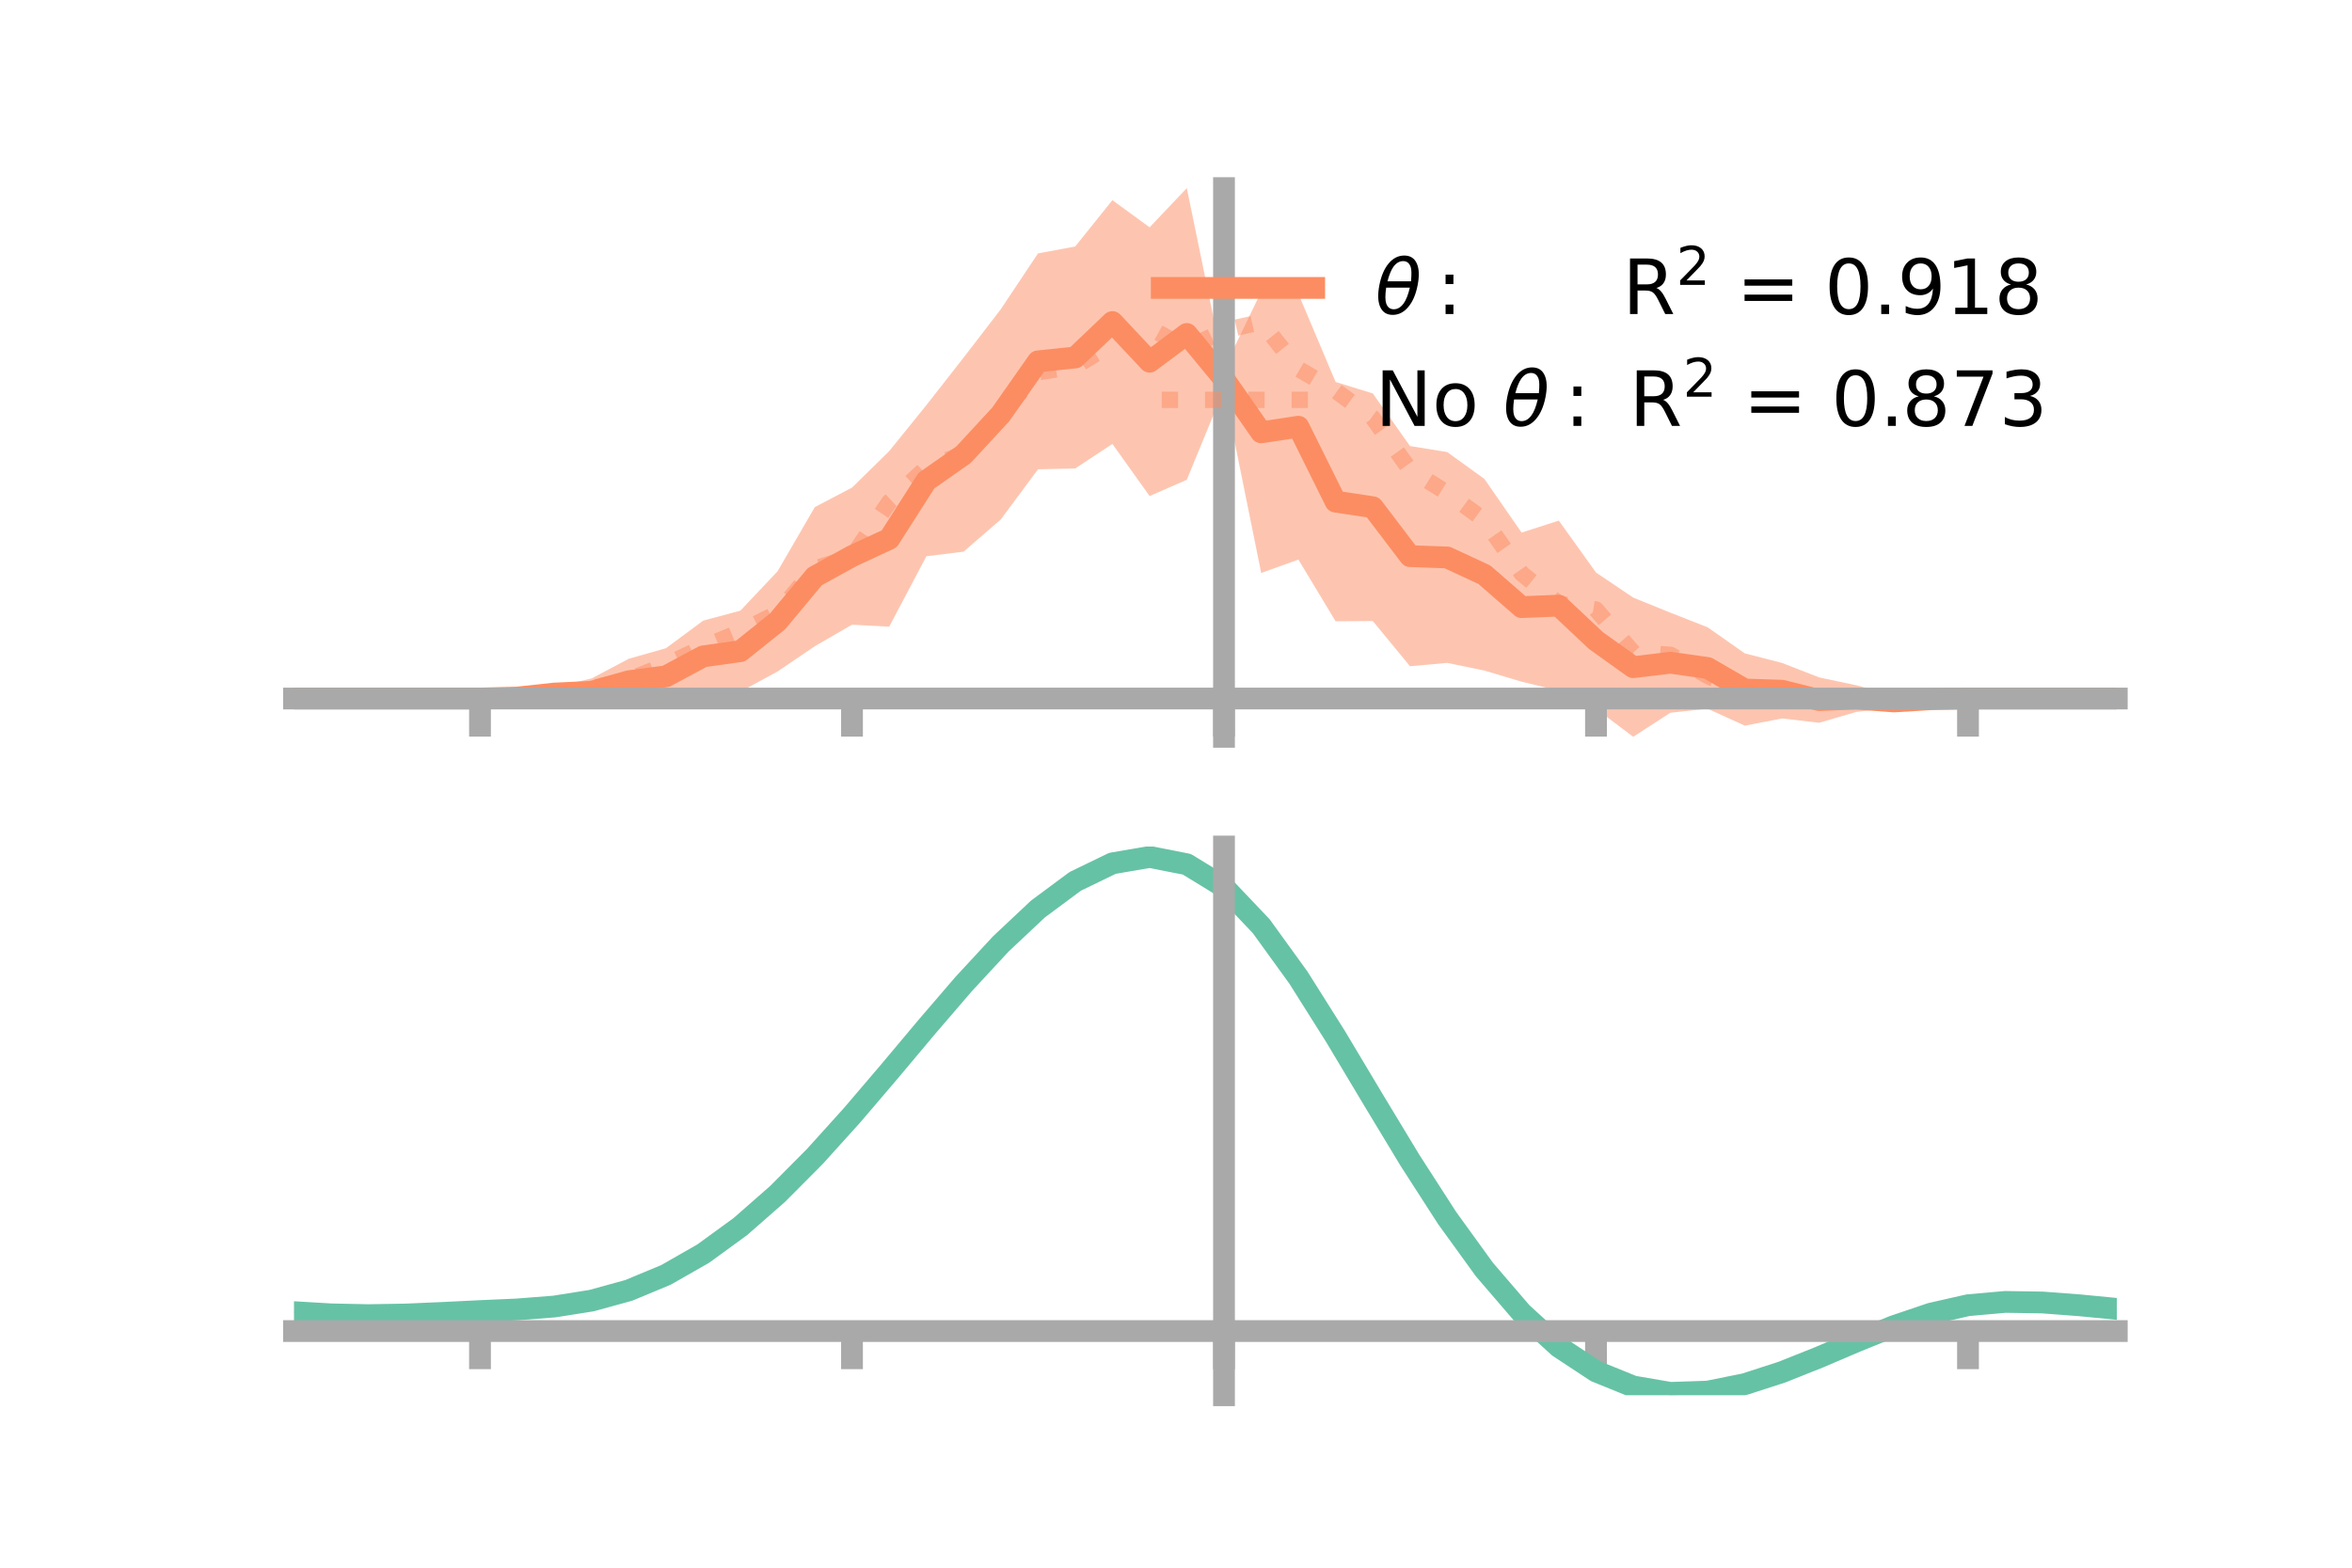 <?xml version="1.0" encoding="utf-8" standalone="no"?>
<!DOCTYPE svg PUBLIC "-//W3C//DTD SVG 1.1//EN"
  "http://www.w3.org/Graphics/SVG/1.1/DTD/svg11.dtd">
<!-- Created with matplotlib (https://matplotlib.org/) -->
<svg height="144pt" version="1.1" viewBox="0 0 216 144" width="216pt" xmlns="http://www.w3.org/2000/svg" xmlns:xlink="http://www.w3.org/1999/xlink">
 <defs>
  <style type="text/css">*{stroke-linecap:butt;stroke-linejoin:round;}</style>
 </defs>
 <g id="figure_1">
  <g id="patch_1">
   <path d="M 0 144 
L 216 144 
L 216 0 
L 0 0 
z
" style="fill:none;"/>
  </g>
  <g id="axes_1">
   <g id="patch_2">
    <path d="M 27 67.68 
L 194.4 67.68 
L 194.4 17.28 
L 27 17.28 
z
" style="fill:none;"/>
   </g>
   <g id="PolyCollection_1">
    <path clip-path="url(#p36c2e38bdd)" d="M 27 64.164 
L 27 64.164 
L 30.416 64.164 
L 33.833 64.164 
L 37.249 64.164 
L 40.665 64.164 
L 44.082 64.163 
L 47.498 63.799 
L 50.914 63.119 
L 54.331 62.317 
L 57.747 60.509 
L 61.163 59.539 
L 64.58 57.008 
L 67.996 56.09 
L 71.412 52.471 
L 74.829 46.579 
L 78.245 44.788 
L 81.661 41.437 
L 85.078 37.21 
L 88.494 32.845 
L 91.91 28.405 
L 95.327 23.276 
L 98.743 22.643 
L 102.159 18.385 
L 105.576 20.881 
L 108.992 17.28 
L 112.408 33.866 
L 115.824 26.795 
L 119.241 26.99 
L 122.657 35.085 
L 126.073 36.139 
L 129.49 40.972 
L 132.906 41.523 
L 136.322 43.992 
L 139.739 48.919 
L 143.155 47.821 
L 146.571 52.586 
L 149.988 54.891 
L 153.404 56.278 
L 156.82 57.617 
L 160.237 60.016 
L 163.653 60.893 
L 167.069 62.224 
L 170.486 62.948 
L 173.902 63.854 
L 177.318 63.955 
L 180.735 64.163 
L 184.151 64.164 
L 187.567 64.164 
L 190.984 64.164 
L 194.4 64.164 
L 194.4 64.164 
L 194.4 64.164 
L 190.984 64.164 
L 187.567 64.164 
L 184.151 64.164 
L 180.735 64.164 
L 177.318 64.501 
L 173.902 65.009 
L 170.486 65.392 
L 167.069 66.389 
L 163.653 65.994 
L 160.237 66.655 
L 156.82 65.099 
L 153.404 65.469 
L 149.988 67.68 
L 146.571 65.1 
L 143.155 63.439 
L 139.739 62.618 
L 136.322 61.594 
L 132.906 60.89 
L 129.49 61.196 
L 126.073 57.045 
L 122.657 57.068 
L 119.241 51.402 
L 115.824 52.63 
L 112.408 35.753 
L 108.992 44.071 
L 105.576 45.565 
L 102.159 40.778 
L 98.743 43.032 
L 95.327 43.109 
L 91.91 47.715 
L 88.494 50.672 
L 85.078 51.095 
L 81.661 57.566 
L 78.245 57.382 
L 74.829 59.358 
L 71.412 61.68 
L 67.996 63.531 
L 64.58 63.572 
L 61.163 64.707 
L 57.747 64.643 
L 54.331 64.777 
L 50.914 64.295 
L 47.498 64.353 
L 44.082 64.164 
L 40.665 64.164 
L 37.249 64.164 
L 33.833 64.164 
L 30.416 64.164 
L 27 64.164 
z
" style="fill:#fc8d62;fill-opacity:0.5;"/>
   </g>
   <g id="matplotlib.axis_1">
    <g id="xtick_1">
     <g id="line2d_1">
      <defs>
       <path d="M 0 0 
L 0 3.5 
" id="mec296ed9f6" style="stroke:#a9a9a9;stroke-width:2;"/>
      </defs>
      <g>
       <use style="fill:#a9a9a9;stroke:#a9a9a9;stroke-width:2;" x="44.082" xlink:href="#mec296ed9f6" y="64.164"/>
      </g>
     </g>
    </g>
    <g id="xtick_2">
     <g id="line2d_2">
      <g>
       <use style="fill:#a9a9a9;stroke:#a9a9a9;stroke-width:2;" x="78.245" xlink:href="#mec296ed9f6" y="64.164"/>
      </g>
     </g>
    </g>
    <g id="xtick_3">
     <g id="line2d_3">
      <g>
       <use style="fill:#a9a9a9;stroke:#a9a9a9;stroke-width:2;" x="112.408" xlink:href="#mec296ed9f6" y="64.164"/>
      </g>
     </g>
    </g>
    <g id="xtick_4">
     <g id="line2d_4">
      <g>
       <use style="fill:#a9a9a9;stroke:#a9a9a9;stroke-width:2;" x="146.571" xlink:href="#mec296ed9f6" y="64.164"/>
      </g>
     </g>
    </g>
    <g id="xtick_5">
     <g id="line2d_5">
      <g>
       <use style="fill:#a9a9a9;stroke:#a9a9a9;stroke-width:2;" x="180.735" xlink:href="#mec296ed9f6" y="64.164"/>
      </g>
     </g>
    </g>
   </g>
   <g id="matplotlib.axis_2"/>
   <g id="line2d_6">
    <path clip-path="url(#p36c2e38bdd)" d="M 27 64.164 
L 30.416 64.164 
L 33.833 64.164 
L 37.249 64.164 
L 40.665 64.164 
L 44.082 64.164 
L 47.498 64.076 
L 50.914 63.707 
L 54.331 63.547 
L 57.747 62.576 
L 61.163 62.123 
L 64.58 60.29 
L 67.996 59.811 
L 71.412 57.075 
L 74.829 52.968 
L 78.245 51.085 
L 81.661 49.501 
L 85.078 44.153 
L 88.494 41.759 
L 91.91 38.06 
L 95.327 33.193 
L 98.743 32.838 
L 102.159 29.582 
L 105.576 33.223 
L 108.992 30.676 
L 112.408 34.81 
L 115.824 39.713 
L 119.241 39.196 
L 122.657 46.077 
L 126.073 46.592 
L 129.49 51.084 
L 132.906 51.206 
L 136.322 52.793 
L 139.739 55.769 
L 143.155 55.63 
L 146.571 58.843 
L 149.988 61.285 
L 153.404 60.874 
L 156.82 61.358 
L 160.237 63.335 
L 163.653 63.444 
L 167.069 64.306 
L 170.486 64.17 
L 173.902 64.431 
L 177.318 64.228 
L 180.735 64.164 
L 184.151 64.164 
L 187.567 64.164 
L 190.984 64.164 
L 194.4 64.164 
" style="fill:none;stroke:#fc8d62;stroke-linecap:square;stroke-width:2;"/>
   </g>
   <g id="line2d_7">
    <path clip-path="url(#p36c2e38bdd)" d="M 27 64.164 
L 30.416 64.164 
L 33.833 64.164 
L 37.249 64.164 
L 40.665 64.164 
L 44.082 64.164 
L 47.498 64.111 
L 50.914 63.883 
L 54.331 63.214 
L 57.747 62.431 
L 61.163 61.071 
L 64.58 59.449 
L 67.996 58.022 
L 71.412 56.307 
L 74.829 52.224 
L 78.245 51.155 
L 81.661 46.122 
L 85.078 42.959 
L 88.494 41.697 
L 91.91 38.079 
L 95.327 34.197 
L 98.743 33.653 
L 102.159 31.575 
L 105.576 30.108 
L 108.992 32.005 
L 112.408 30.349 
L 115.824 29.582 
L 119.241 33.885 
L 122.657 35.894 
L 126.073 38.389 
L 129.49 43.153 
L 132.906 45.274 
L 136.322 47.773 
L 139.739 52.672 
L 143.155 55.453 
L 146.571 55.986 
L 149.988 59.935 
L 153.404 60.145 
L 156.82 62.085 
L 160.237 63.563 
L 163.653 64.149 
L 167.069 64.273 
L 170.486 64.407 
L 173.902 64.233 
L 177.318 64.19 
L 180.735 64.164 
L 184.151 64.164 
L 187.567 64.164 
L 190.984 64.164 
L 194.4 64.164 
" style="fill:none;stroke:#fc8d62;stroke-dasharray:1.5,2.475;stroke-dashoffset:0;stroke-opacity:0.5;stroke-width:1.5;"/>
   </g>
   <g id="patch_3">
    <path d="M 112.408 67.68 
L 112.408 17.28 
" style="fill:none;stroke:#a9a9a9;stroke-linecap:square;stroke-linejoin:miter;stroke-width:2;"/>
   </g>
   <g id="patch_4">
    <path d="M 194.4 67.68 
L 194.4 17.28 
" style="fill:none;"/>
   </g>
   <g id="patch_5">
    <path d="M 27 64.164 
L 194.4 64.164 
" style="fill:none;stroke:#a9a9a9;stroke-linecap:square;stroke-linejoin:miter;stroke-width:2;"/>
   </g>
   <g id="patch_6">
    <path d="M 27 17.28 
L 194.4 17.28 
" style="fill:none;"/>
   </g>
   <g id="legend_1">
    <g id="line2d_8">
     <path d="M 106.69 26.449 
L 120.69 26.449 
" style="fill:none;stroke:#fc8d62;stroke-linecap:square;stroke-width:2;"/>
    </g>
    <g id="line2d_9"/>
    <g id="text_1">
     <!-- $\theta:$      R$^{2}$ = 0.918 -->
     <g transform="translate(126.29 28.899)scale(0.07 -0.07)">
      <defs>
       <path d="M 45.516 34.672 
L 14.453 34.672 
Q 12.359 20.062 14.5 13.875 
Q 17.188 6.25 24.469 6.25 
Q 31.781 6.25 37.359 13.922 
Q 42.234 20.656 45.516 34.672 
z
M 47.016 42.969 
Q 48.344 56.844 46.625 61.719 
Q 43.953 69.438 36.766 69.438 
Q 29.297 69.438 23.828 61.812 
Q 19.531 55.672 16.156 42.969 
z
M 38.188 76.766 
Q 49.906 76.766 54.594 66.406 
Q 59.281 56.109 55.719 37.844 
Q 52.203 19.625 43.453 9.281 
Q 34.766 -1.125 23.047 -1.125 
Q 11.281 -1.125 6.641 9.281 
Q 2 19.625 5.516 37.844 
Q 9.078 56.109 17.719 66.406 
Q 26.422 76.766 38.188 76.766 
z
" id="DejaVuSans-Oblique-952"/>
       <path d="M 11.719 12.406 
L 22.016 12.406 
L 22.016 0 
L 11.719 0 
z
M 11.719 51.703 
L 22.016 51.703 
L 22.016 39.312 
L 11.719 39.312 
z
" id="DejaVuSans-58"/>
       <path id="DejaVuSans-32"/>
       <path d="M 44.391 34.188 
Q 47.562 33.109 50.562 29.594 
Q 53.562 26.078 56.594 19.922 
L 66.609 0 
L 56 0 
L 46.688 18.703 
Q 43.062 26.031 39.672 28.422 
Q 36.281 30.812 30.422 30.812 
L 19.672 30.812 
L 19.672 0 
L 9.812 0 
L 9.812 72.906 
L 32.078 72.906 
Q 44.578 72.906 50.734 67.672 
Q 56.891 62.453 56.891 51.906 
Q 56.891 45.016 53.688 40.469 
Q 50.484 35.938 44.391 34.188 
z
M 19.672 64.797 
L 19.672 38.922 
L 32.078 38.922 
Q 39.203 38.922 42.844 42.219 
Q 46.484 45.516 46.484 51.906 
Q 46.484 58.297 42.844 61.547 
Q 39.203 64.797 32.078 64.797 
z
" id="DejaVuSans-82"/>
       <path d="M 19.188 8.297 
L 53.609 8.297 
L 53.609 0 
L 7.328 0 
L 7.328 8.297 
Q 12.938 14.109 22.625 23.891 
Q 32.328 33.688 34.812 36.531 
Q 39.547 41.844 41.422 45.531 
Q 43.312 49.219 43.312 52.781 
Q 43.312 58.594 39.234 62.25 
Q 35.156 65.922 28.609 65.922 
Q 23.969 65.922 18.812 64.312 
Q 13.672 62.703 7.812 59.422 
L 7.812 69.391 
Q 13.766 71.781 18.938 73 
Q 24.125 74.219 28.422 74.219 
Q 39.75 74.219 46.484 68.547 
Q 53.219 62.891 53.219 53.422 
Q 53.219 48.922 51.531 44.891 
Q 49.859 40.875 45.406 35.406 
Q 44.188 33.984 37.641 27.219 
Q 31.109 20.453 19.188 8.297 
z
" id="DejaVuSans-50"/>
       <path d="M 10.594 45.406 
L 73.188 45.406 
L 73.188 37.203 
L 10.594 37.203 
z
M 10.594 25.484 
L 73.188 25.484 
L 73.188 17.188 
L 10.594 17.188 
z
" id="DejaVuSans-61"/>
       <path d="M 31.781 66.406 
Q 24.172 66.406 20.328 58.906 
Q 16.5 51.422 16.5 36.375 
Q 16.5 21.391 20.328 13.891 
Q 24.172 6.391 31.781 6.391 
Q 39.453 6.391 43.281 13.891 
Q 47.125 21.391 47.125 36.375 
Q 47.125 51.422 43.281 58.906 
Q 39.453 66.406 31.781 66.406 
z
M 31.781 74.219 
Q 44.047 74.219 50.516 64.516 
Q 56.984 54.828 56.984 36.375 
Q 56.984 17.969 50.516 8.266 
Q 44.047 -1.422 31.781 -1.422 
Q 19.531 -1.422 13.062 8.266 
Q 6.594 17.969 6.594 36.375 
Q 6.594 54.828 13.062 64.516 
Q 19.531 74.219 31.781 74.219 
z
" id="DejaVuSans-48"/>
       <path d="M 10.688 12.406 
L 21 12.406 
L 21 0 
L 10.688 0 
z
" id="DejaVuSans-46"/>
       <path d="M 10.984 1.516 
L 10.984 10.5 
Q 14.703 8.734 18.5 7.812 
Q 22.312 6.891 25.984 6.891 
Q 35.75 6.891 40.891 13.453 
Q 46.047 20.016 46.781 33.406 
Q 43.953 29.203 39.594 26.953 
Q 35.25 24.703 29.984 24.703 
Q 19.047 24.703 12.672 31.312 
Q 6.297 37.938 6.297 49.422 
Q 6.297 60.641 12.938 67.422 
Q 19.578 74.219 30.609 74.219 
Q 43.266 74.219 49.922 64.516 
Q 56.594 54.828 56.594 36.375 
Q 56.594 19.141 48.406 8.859 
Q 40.234 -1.422 26.422 -1.422 
Q 22.703 -1.422 18.891 -0.688 
Q 15.094 0.047 10.984 1.516 
z
M 30.609 32.422 
Q 37.25 32.422 41.125 36.953 
Q 45.016 41.5 45.016 49.422 
Q 45.016 57.281 41.125 61.844 
Q 37.25 66.406 30.609 66.406 
Q 23.969 66.406 20.094 61.844 
Q 16.219 57.281 16.219 49.422 
Q 16.219 41.5 20.094 36.953 
Q 23.969 32.422 30.609 32.422 
z
" id="DejaVuSans-57"/>
       <path d="M 12.406 8.297 
L 28.516 8.297 
L 28.516 63.922 
L 10.984 60.406 
L 10.984 69.391 
L 28.422 72.906 
L 38.281 72.906 
L 38.281 8.297 
L 54.391 8.297 
L 54.391 0 
L 12.406 0 
z
" id="DejaVuSans-49"/>
       <path d="M 31.781 34.625 
Q 24.75 34.625 20.719 30.859 
Q 16.703 27.094 16.703 20.516 
Q 16.703 13.922 20.719 10.156 
Q 24.75 6.391 31.781 6.391 
Q 38.812 6.391 42.859 10.172 
Q 46.922 13.969 46.922 20.516 
Q 46.922 27.094 42.891 30.859 
Q 38.875 34.625 31.781 34.625 
z
M 21.922 38.812 
Q 15.578 40.375 12.031 44.719 
Q 8.5 49.078 8.5 55.328 
Q 8.5 64.062 14.719 69.141 
Q 20.953 74.219 31.781 74.219 
Q 42.672 74.219 48.875 69.141 
Q 55.078 64.062 55.078 55.328 
Q 55.078 49.078 51.531 44.719 
Q 48 40.375 41.703 38.812 
Q 48.828 37.156 52.797 32.312 
Q 56.781 27.484 56.781 20.516 
Q 56.781 9.906 50.312 4.234 
Q 43.844 -1.422 31.781 -1.422 
Q 19.734 -1.422 13.25 4.234 
Q 6.781 9.906 6.781 20.516 
Q 6.781 27.484 10.781 32.312 
Q 14.797 37.156 21.922 38.812 
z
M 18.312 54.391 
Q 18.312 48.734 21.844 45.562 
Q 25.391 42.391 31.781 42.391 
Q 38.141 42.391 41.719 45.562 
Q 45.312 48.734 45.312 54.391 
Q 45.312 60.062 41.719 63.234 
Q 38.141 66.406 31.781 66.406 
Q 25.391 66.406 21.844 63.234 
Q 18.312 60.062 18.312 54.391 
z
" id="DejaVuSans-56"/>
      </defs>
      <use transform="translate(0 0.766)" xlink:href="#DejaVuSans-Oblique-952"/>
      <use transform="translate(80.664 0.766)" xlink:href="#DejaVuSans-58"/>
      <use transform="translate(133.838 0.766)" xlink:href="#DejaVuSans-32"/>
      <use transform="translate(165.625 0.766)" xlink:href="#DejaVuSans-32"/>
      <use transform="translate(197.412 0.766)" xlink:href="#DejaVuSans-32"/>
      <use transform="translate(229.199 0.766)" xlink:href="#DejaVuSans-32"/>
      <use transform="translate(260.986 0.766)" xlink:href="#DejaVuSans-32"/>
      <use transform="translate(292.773 0.766)" xlink:href="#DejaVuSans-32"/>
      <use transform="translate(324.561 0.766)" xlink:href="#DejaVuSans-82"/>
      <use transform="translate(395 39.047)scale(0.7)" xlink:href="#DejaVuSans-50"/>
      <use transform="translate(442.271 0.766)" xlink:href="#DejaVuSans-32"/>
      <use transform="translate(474.058 0.766)" xlink:href="#DejaVuSans-61"/>
      <use transform="translate(557.847 0.766)" xlink:href="#DejaVuSans-32"/>
      <use transform="translate(589.634 0.766)" xlink:href="#DejaVuSans-48"/>
      <use transform="translate(653.257 0.766)" xlink:href="#DejaVuSans-46"/>
      <use transform="translate(685.044 0.766)" xlink:href="#DejaVuSans-57"/>
      <use transform="translate(748.667 0.766)" xlink:href="#DejaVuSans-49"/>
      <use transform="translate(812.29 0.766)" xlink:href="#DejaVuSans-56"/>
     </g>
    </g>
    <g id="line2d_10">
     <path d="M 106.69 36.724 
L 120.69 36.724 
" style="fill:none;stroke:#fc8d62;stroke-dasharray:1.5,2.475;stroke-dashoffset:0;stroke-opacity:0.5;stroke-width:1.5;"/>
    </g>
    <g id="line2d_11"/>
    <g id="text_2">
     <!-- No $\theta:$ R$^{2}$ = 0.873 -->
     <g transform="translate(126.29 39.174)scale(0.07 -0.07)">
      <defs>
       <path d="M 9.812 72.906 
L 23.094 72.906 
L 55.422 11.922 
L 55.422 72.906 
L 64.984 72.906 
L 64.984 0 
L 51.703 0 
L 19.391 60.984 
L 19.391 0 
L 9.812 0 
z
" id="DejaVuSans-78"/>
       <path d="M 30.609 48.391 
Q 23.391 48.391 19.188 42.75 
Q 14.984 37.109 14.984 27.297 
Q 14.984 17.484 19.156 11.844 
Q 23.344 6.203 30.609 6.203 
Q 37.797 6.203 41.984 11.859 
Q 46.188 17.531 46.188 27.297 
Q 46.188 37.016 41.984 42.703 
Q 37.797 48.391 30.609 48.391 
z
M 30.609 56 
Q 42.328 56 49.016 48.375 
Q 55.719 40.766 55.719 27.297 
Q 55.719 13.875 49.016 6.219 
Q 42.328 -1.422 30.609 -1.422 
Q 18.844 -1.422 12.172 6.219 
Q 5.516 13.875 5.516 27.297 
Q 5.516 40.766 12.172 48.375 
Q 18.844 56 30.609 56 
z
" id="DejaVuSans-111"/>
       <path d="M 8.203 72.906 
L 55.078 72.906 
L 55.078 68.703 
L 28.609 0 
L 18.312 0 
L 43.219 64.594 
L 8.203 64.594 
z
" id="DejaVuSans-55"/>
       <path d="M 40.578 39.312 
Q 47.656 37.797 51.625 33 
Q 55.609 28.219 55.609 21.188 
Q 55.609 10.406 48.188 4.484 
Q 40.766 -1.422 27.094 -1.422 
Q 22.516 -1.422 17.656 -0.516 
Q 12.797 0.391 7.625 2.203 
L 7.625 11.719 
Q 11.719 9.328 16.594 8.109 
Q 21.484 6.891 26.812 6.891 
Q 36.078 6.891 40.938 10.547 
Q 45.797 14.203 45.797 21.188 
Q 45.797 27.641 41.281 31.266 
Q 36.766 34.906 28.719 34.906 
L 20.219 34.906 
L 20.219 43.016 
L 29.109 43.016 
Q 36.375 43.016 40.234 45.922 
Q 44.094 48.828 44.094 54.297 
Q 44.094 59.906 40.109 62.906 
Q 36.141 65.922 28.719 65.922 
Q 24.656 65.922 20.016 65.031 
Q 15.375 64.156 9.812 62.312 
L 9.812 71.094 
Q 15.438 72.656 20.344 73.438 
Q 25.25 74.219 29.594 74.219 
Q 40.828 74.219 47.359 69.109 
Q 53.906 64.016 53.906 55.328 
Q 53.906 49.266 50.438 45.094 
Q 46.969 40.922 40.578 39.312 
z
" id="DejaVuSans-51"/>
      </defs>
      <use transform="translate(0 0.766)" xlink:href="#DejaVuSans-78"/>
      <use transform="translate(74.805 0.766)" xlink:href="#DejaVuSans-111"/>
      <use transform="translate(135.986 0.766)" xlink:href="#DejaVuSans-32"/>
      <use transform="translate(167.773 0.766)" xlink:href="#DejaVuSans-Oblique-952"/>
      <use transform="translate(248.438 0.766)" xlink:href="#DejaVuSans-58"/>
      <use transform="translate(301.611 0.766)" xlink:href="#DejaVuSans-32"/>
      <use transform="translate(333.398 0.766)" xlink:href="#DejaVuSans-82"/>
      <use transform="translate(403.838 39.047)scale(0.7)" xlink:href="#DejaVuSans-50"/>
      <use transform="translate(451.108 0.766)" xlink:href="#DejaVuSans-32"/>
      <use transform="translate(482.896 0.766)" xlink:href="#DejaVuSans-61"/>
      <use transform="translate(566.685 0.766)" xlink:href="#DejaVuSans-32"/>
      <use transform="translate(598.472 0.766)" xlink:href="#DejaVuSans-48"/>
      <use transform="translate(662.095 0.766)" xlink:href="#DejaVuSans-46"/>
      <use transform="translate(691.257 0.766)" xlink:href="#DejaVuSans-56"/>
      <use transform="translate(754.88 0.766)" xlink:href="#DejaVuSans-55"/>
      <use transform="translate(818.503 0.766)" xlink:href="#DejaVuSans-51"/>
     </g>
    </g>
   </g>
  </g>
  <g id="axes_2">
   <g id="patch_7">
    <path d="M 27 128.16 
L 194.4 128.16 
L 194.4 77.76 
L 27 77.76 
z
" style="fill:none;"/>
   </g>
   <g id="PolyCollection_2">
    <path clip-path="url(#p421dd22923)" d="M 27 120.57 
L 27 120.489 
L 30.416 120.699 
L 33.833 120.77 
L 37.249 120.707 
L 40.665 120.551 
L 44.082 120.374 
L 47.498 120.218 
L 50.914 119.945 
L 54.331 119.396 
L 57.747 118.444 
L 61.163 116.998 
L 64.58 115.007 
L 67.996 112.463 
L 71.412 109.398 
L 74.829 105.879 
L 78.245 102.005 
L 81.661 97.907 
L 85.078 93.739 
L 88.494 89.676 
L 91.91 85.906 
L 95.327 82.628 
L 98.743 80.045 
L 102.159 78.357 
L 105.576 77.76 
L 108.992 78.44 
L 112.408 80.564 
L 115.824 84.212 
L 119.241 89.004 
L 122.657 94.504 
L 126.073 100.305 
L 129.49 106.048 
L 132.906 111.436 
L 136.322 116.234 
L 139.739 120.273 
L 143.155 123.452 
L 146.571 125.732 
L 149.988 127.133 
L 153.404 127.725 
L 156.82 127.617 
L 160.237 126.944 
L 163.653 125.857 
L 167.069 124.516 
L 170.486 123.085 
L 173.902 121.722 
L 177.318 120.58 
L 180.735 119.81 
L 184.151 119.509 
L 187.567 119.568 
L 190.984 119.835 
L 194.4 120.177 
L 194.4 120.281 
L 194.4 120.281 
L 190.984 119.962 
L 187.567 119.713 
L 184.151 119.664 
L 180.735 119.972 
L 177.318 120.756 
L 173.902 121.929 
L 170.486 123.34 
L 167.069 124.824 
L 163.653 126.213 
L 160.237 127.338 
L 156.82 128.037 
L 153.404 128.16 
L 149.988 127.582 
L 146.571 126.209 
L 143.155 123.986 
L 139.739 120.899 
L 136.322 116.987 
L 132.906 112.343 
L 129.49 107.126 
L 126.073 101.559 
L 122.657 95.931 
L 119.241 90.589 
L 115.824 85.932 
L 112.408 82.389 
L 108.992 80.329 
L 105.576 79.672 
L 102.159 80.249 
L 98.743 81.876 
L 95.327 84.361 
L 91.91 87.507 
L 88.494 91.118 
L 85.078 95.005 
L 81.661 98.985 
L 78.245 102.893 
L 74.829 106.585 
L 71.412 109.94 
L 67.996 112.864 
L 64.58 115.297 
L 61.163 117.21 
L 57.747 118.611 
L 54.331 119.54 
L 50.914 120.077 
L 47.498 120.34 
L 44.082 120.484 
L 40.665 120.646 
L 37.249 120.783 
L 33.833 120.833 
L 30.416 120.763 
L 27 120.57 
z
" style="fill:#66c2a5;fill-opacity:0.5;"/>
   </g>
   <g id="matplotlib.axis_3">
    <g id="xtick_6">
     <g id="line2d_12">
      <g>
       <use style="fill:#a9a9a9;stroke:#a9a9a9;stroke-width:2;" x="44.082" xlink:href="#mec296ed9f6" y="122.264"/>
      </g>
     </g>
    </g>
    <g id="xtick_7">
     <g id="line2d_13">
      <g>
       <use style="fill:#a9a9a9;stroke:#a9a9a9;stroke-width:2;" x="78.245" xlink:href="#mec296ed9f6" y="122.264"/>
      </g>
     </g>
    </g>
    <g id="xtick_8">
     <g id="line2d_14">
      <g>
       <use style="fill:#a9a9a9;stroke:#a9a9a9;stroke-width:2;" x="112.408" xlink:href="#mec296ed9f6" y="122.264"/>
      </g>
     </g>
    </g>
    <g id="xtick_9">
     <g id="line2d_15">
      <g>
       <use style="fill:#a9a9a9;stroke:#a9a9a9;stroke-width:2;" x="146.571" xlink:href="#mec296ed9f6" y="122.264"/>
      </g>
     </g>
    </g>
    <g id="xtick_10">
     <g id="line2d_16">
      <g>
       <use style="fill:#a9a9a9;stroke:#a9a9a9;stroke-width:2;" x="180.735" xlink:href="#mec296ed9f6" y="122.264"/>
      </g>
     </g>
    </g>
   </g>
   <g id="matplotlib.axis_4"/>
   <g id="line2d_17">
    <path clip-path="url(#p421dd22923)" d="M 27 120.529 
L 30.416 120.731 
L 33.833 120.802 
L 37.249 120.745 
L 40.665 120.598 
L 44.082 120.429 
L 47.498 120.279 
L 50.914 120.011 
L 54.331 119.468 
L 57.747 118.527 
L 61.163 117.104 
L 64.58 115.152 
L 67.996 112.664 
L 71.412 109.669 
L 74.829 106.232 
L 78.245 102.449 
L 81.661 98.446 
L 85.078 94.372 
L 88.494 90.397 
L 91.91 86.706 
L 95.327 83.494 
L 98.743 80.96 
L 102.159 79.303 
L 105.576 78.716 
L 108.992 79.385 
L 112.408 81.477 
L 115.824 85.072 
L 119.241 89.796 
L 122.657 95.217 
L 126.073 100.932 
L 129.49 106.587 
L 132.906 111.89 
L 136.322 116.61 
L 139.739 120.586 
L 143.155 123.719 
L 146.571 125.971 
L 149.988 127.357 
L 153.404 127.943 
L 156.82 127.827 
L 160.237 127.141 
L 163.653 126.035 
L 167.069 124.67 
L 170.486 123.212 
L 173.902 121.825 
L 177.318 120.668 
L 180.735 119.891 
L 184.151 119.587 
L 187.567 119.64 
L 190.984 119.899 
L 194.4 120.229 
" style="fill:none;stroke:#66c2a5;stroke-linecap:square;stroke-width:2;"/>
   </g>
   <g id="patch_8">
    <path d="M 112.408 128.16 
L 112.408 77.76 
" style="fill:none;stroke:#a9a9a9;stroke-linecap:square;stroke-linejoin:miter;stroke-width:2;"/>
   </g>
   <g id="patch_9">
    <path d="M 194.4 128.16 
L 194.4 77.76 
" style="fill:none;"/>
   </g>
   <g id="patch_10">
    <path d="M 27 122.264 
L 194.4 122.264 
" style="fill:none;stroke:#a9a9a9;stroke-linecap:square;stroke-linejoin:miter;stroke-width:2;"/>
   </g>
   <g id="patch_11">
    <path d="M 27 77.76 
L 194.4 77.76 
" style="fill:none;"/>
   </g>
  </g>
 </g>
 <defs>
  <clipPath id="p36c2e38bdd">
   <rect height="50.4" width="167.4" x="27" y="17.28"/>
  </clipPath>
  <clipPath id="p421dd22923">
   <rect height="50.4" width="167.4" x="27" y="77.76"/>
  </clipPath>
 </defs>
</svg>
